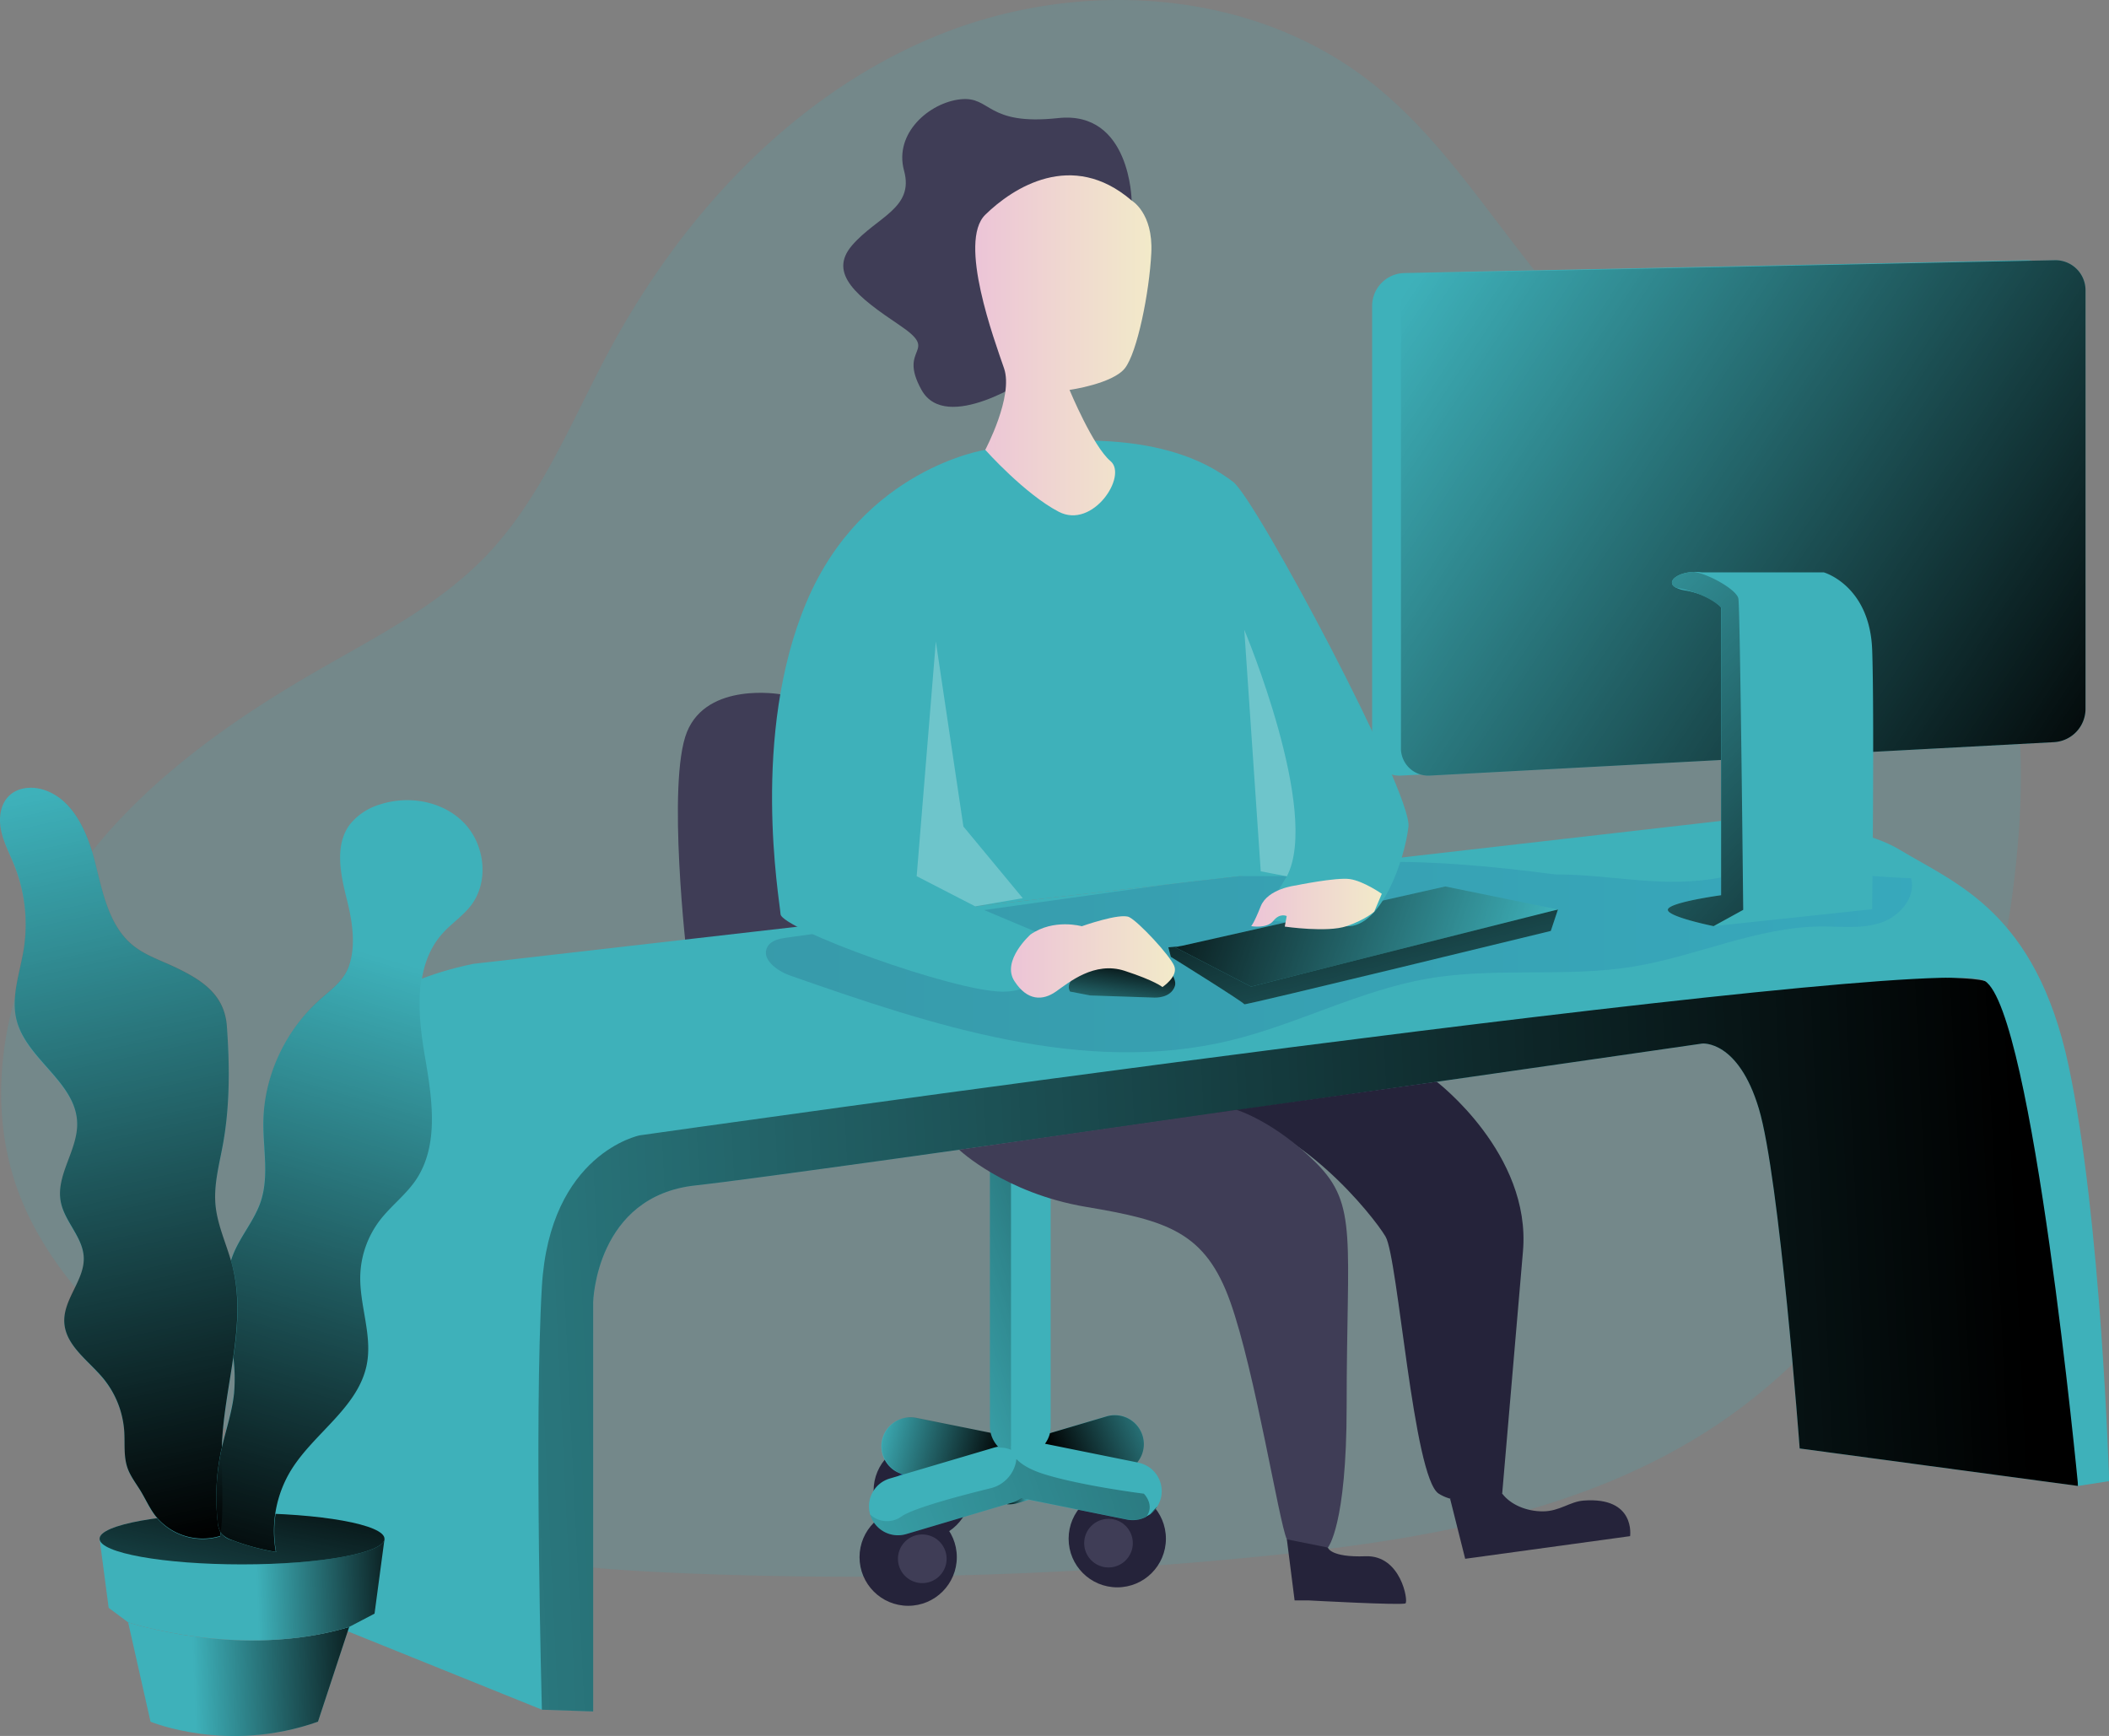<svg id="Layer_1" data-name="Layer 1" xmlns="http://www.w3.org/2000/svg" xmlns:xlink="http://www.w3.org/1999/xlink" width="726.63" height="598.15" viewBox="0 0 726.63 598.15">
  <rect x="0" y="0" width="726.63" height="598.15" fill="#808080" stroke="none"/>
  <defs>
    <linearGradient id="linear-gradient" x1="362.32" y1="84.46" x2="379.08" y2="84.46" gradientTransform="matrix(1, 0, 0, -1, -55.95, 599.59)" gradientUnits="userSpaceOnUse">
      <stop offset="0" stop-color="#183866"/>
      <stop offset="1" stop-color="#1a7fc1"/>
    </linearGradient>
    <linearGradient id="linear-gradient-2" x1="402.86" y1="82.34" x2="410.55" y2="82.34" gradientTransform="matrix(1, 0, 0, -1, -55.95, 599.59)" gradientUnits="userSpaceOnUse">
      <stop offset="0"/>
      <stop offset="0.99" stop-opacity="0"/>
    </linearGradient>
    <linearGradient id="linear-gradient-3" x1="420.02" y1="95.05" x2="465.77" y2="115.48" xlink:href="#linear-gradient-2"/>
    <linearGradient id="linear-gradient-4" x1="419.3" y1="154.46" x2="363.69" y2="135.81" xlink:href="#linear-gradient-2"/>
    <linearGradient id="linear-gradient-5" x1="450.15" y1="94.12" x2="307.62" y2="46.31" xlink:href="#linear-gradient-2"/>
    <linearGradient id="linear-gradient-6" x1="454.97" y1="79.65" x2="450.03" y2="77.99" xlink:href="#linear-gradient-2"/>
    <linearGradient id="linear-gradient-7" x1="400.43" y1="93.82" x2="357.12" y2="105.59" xlink:href="#linear-gradient-2"/>
    <linearGradient id="linear-gradient-8" x1="399.81" y1="101.15" x2="399.81" y2="101.15" xlink:href="#linear-gradient-2"/>
    <linearGradient id="linear-gradient-11" x1="752.82" y1="149.25" x2="-22.22" y2="111.97" xlink:href="#linear-gradient-2"/>
    <linearGradient id="linear-gradient-12" x1="319.83" y1="269.82" x2="714.72" y2="269.82" xlink:href="#linear-gradient"/>
    <linearGradient id="linear-gradient-13" x1="456.76" y1="268.17" x2="498.43" y2="435.22" gradientTransform="matrix(1, 0, 0, 1, 0, 0)" xlink:href="#linear-gradient-2"/>
    <linearGradient id="linear-gradient-14" x1="388.4" y1="294.66" x2="528.43" y2="341.59" gradientTransform="matrix(1, 0, 0, 1, 0, 0)" xlink:href="#linear-gradient-2"/>
    <linearGradient id="linear-gradient-15" x1="387.95" y1="329.7" x2="384.29" y2="356.31" gradientTransform="matrix(1, 0, 0, 1, 0, 0)" xlink:href="#linear-gradient-2"/>
    <linearGradient id="linear-gradient-16" x1="189.55" y1="23.69" x2="121.95" y2="21.11" xlink:href="#linear-gradient-2"/>
    <linearGradient id="linear-gradient-17" x1="199.83" y1="54.7" x2="143.82" y2="52.77" xlink:href="#linear-gradient-2"/>
    <linearGradient id="linear-gradient-18" x1="90.26" y1="102.87" x2="61.93" y2="-33.61" gradientTransform="matrix(1, 0, 0, -1, -0.01, 600)" xlink:href="#linear-gradient-2"/>
    <linearGradient id="linear-gradient-19" x1="133.44" y1="70.6" x2="76.41" y2="330.72" xlink:href="#linear-gradient-2"/>
    <linearGradient id="linear-gradient-20" x1="136.63" y1="65.37" x2="129.97" y2="95.76" xlink:href="#linear-gradient-2"/>
    <linearGradient id="linear-gradient-21" x1="128.63" y1="51.78" x2="192.61" y2="270.81" xlink:href="#linear-gradient-2"/>
    <linearGradient id="linear-gradient-22" x1="391.94" y1="480.61" x2="452.67" y2="480.61" gradientTransform="matrix(1, 0, 0, -1, -55.95, 599.59)" gradientUnits="userSpaceOnUse">
      <stop offset="0" stop-color="#ecc4d7"/>
      <stop offset="0.42" stop-color="#efd4d1"/>
      <stop offset="1" stop-color="#f2eac9"/>
    </linearGradient>
    <linearGradient id="linear-gradient-23" x1="404.28" y1="269.89" x2="460.78" y2="269.89" xlink:href="#linear-gradient-22"/>
    <linearGradient id="linear-gradient-24" x1="487.03" y1="288.1" x2="532.04" y2="288.1" xlink:href="#linear-gradient-22"/>
    <linearGradient id="linear-gradient-25" x1="786.69" y1="334.77" x2="536.94" y2="500.11" xlink:href="#linear-gradient-2"/>
    <linearGradient id="linear-gradient-26" x1="743.88" y1="245.64" x2="570.27" y2="407.53" xlink:href="#linear-gradient-2"/>
    <linearGradient id="linear-gradient-27" x1="452.25" y1="77.42" x2="450.57" y2="76.86" xlink:href="#linear-gradient-2"/>
  </defs>
  <title>29. Working in front Computer</title>
  <path d="M537.74,103.94C515.56,78.71,498.39,48.59,471.88,28,430.24-4.41,370.31-7.57,321.62,12.79S235,74.19,210,120.66c-13.15,24.45-23.48,51.12-42.75,71.1-16.29,16.88-37.7,27.65-58,39.38C76.52,250,45,272.79,23.82,304.06S-6.83,376.4,6.71,411.64c9.13,23.78,27.52,42.7,46.36,59.83,22.17,20.14,46,39,73.5,51C161,537.4,199.22,540.61,236.7,542.13a1414.92,1414.92,0,0,0,199.16-6c54.18-5.46,110-14.78,155.33-44.95,63.5-42.25,96.24-119.66,103.61-195.57,3-30.36,2.24-61.91-9.48-90.08C657.29,138.15,581.66,153.91,537.74,103.94Z" transform="translate(-0.01 0)" fill="#3EB1BA" opacity="0.18" style="isolation: isolate"/>
  <path d="M268.86,239.22s-25.13-4.42-32.17,13,0,77.58,0,77.58l93.76,66.38Z" transform="translate(-0.01 0)" fill="#3f3d56"/>
  <path d="M387,507.15l-36.37,10.77a10,10,0,0,1-12.4-6.74h0a10,10,0,0,1,6.74-12.4L381.29,488a10,10,0,0,1,12.4,6.73h0A10,10,0,0,1,387,507.15Z" transform="translate(-0.01 0)" fill="#3EB1BA"/>
  <circle cx="384.94" cy="530.18" r="16.76" fill="#25233a"/>
  <circle cx="381.92" cy="531.71" r="8.38" fill="#3f3d56"/>
  <circle cx="317.75" cy="513.62" r="16.76" fill="#25233a"/>
  <path d="M323.13,515.13a8.38,8.38,0,1,1-8.38-8.38A8.38,8.38,0,0,1,323.13,515.13Z" transform="translate(-0.01 0)" fill="url(#linear-gradient)"/>
  <circle cx="312.9" cy="536.54" r="16.76" fill="#25233a"/>
  <path d="M326.15,537.1a8.38,8.38,0,1,1-8.38-8.38,8.38,8.38,0,0,1,8.38,8.38Z" transform="translate(-0.01 0)" fill="#3f3d56"/>
  <path d="M388.32,523.59l-76.65-15.47a10,10,0,0,1-7.8-11.76h0a10,10,0,0,1,11.75-7.8L392.27,504a10,10,0,0,1,7.8,11.76h0A10,10,0,0,1,388.32,523.59Z" transform="translate(-0.01 0)" fill="#3EB1BA"/>
  <path d="M341.07,403.17H362v88.15a10.46,10.46,0,0,1-10.46,10.46h0a10.46,10.46,0,0,1-10.46-10.46V403.17Z" transform="translate(-0.01 0)" fill="#3EB1BA"/>
  <path d="M348.58,517.8l-36.36,10.79a10,10,0,0,1-12.41-6.74h0a10,10,0,0,1,6.74-12.4l36.36-10.76a10,10,0,0,1,12.4,6.73h0A10,10,0,0,1,348.58,517.8Z" transform="translate(-0.01 0)" fill="#3EB1BA"/>
  <path d="M354.6,516.73l-4,1.19a9.94,9.94,0,0,1-3.68.37l1.67-.49a9.74,9.74,0,0,0,3.21-1.63Z" transform="translate(-0.01 0)" fill="url(#linear-gradient-2)"/>
  <path d="M394.11,497.59a9.93,9.93,0,0,1-2.26,6.3l-31.8-6.43a10.29,10.29,0,0,0,1.7-3.64l19.59-5.8a10,10,0,0,1,12.38,6.84A10.12,10.12,0,0,1,394.11,497.59Z" transform="translate(-0.01 0)" fill="url(#linear-gradient-3)"/>
  <path d="M341.34,493.7a10.59,10.59,0,0,1-.27-2.38V403.17h7.27v95a3.48,3.48,0,0,0,.07,1.4,9.47,9.47,0,0,0-3.48-.77,17.94,17.94,0,0,0-2.54,0l.52-.15C343.23,498.59,341.76,495.5,341.34,493.7Z" transform="translate(-0.01 0)" opacity="0.31" fill="url(#linear-gradient-4)" style="isolation: isolate"/>
  <path d="M395.05,522.51a9.82,9.82,0,0,1-4.77,1.23,10.36,10.36,0,0,1-2-.2l-33.72-6.81-2.81-.56a9.74,9.74,0,0,1-3.21,1.63l-1.67.49-34.65,10.3a10,10,0,0,1-12.41-6.74,8.54,8.54,0,0,0,10.87.62c4.23-2.93,21.07-7.33,30.61-9.67a11.72,11.72,0,0,0,8.8-9.27,6.69,6.69,0,0,1,.12-.8c1.59,1.72,4.51,3.65,9.79,5.29,13,4,34.11,6.65,34.11,6.65S397.92,518.41,395.05,522.51Z" transform="translate(-0.01 0)" opacity="0.31" fill="url(#linear-gradient-5)" style="isolation: isolate"/>
  <path d="M398.67,519.15a9.82,9.82,0,0,1-2.49,2.65C396.85,521.11,397.71,520.19,398.67,519.15Z" transform="translate(-0.01 0)" fill="url(#linear-gradient-6)"/>
  <path d="M341.34,493.7a10.4,10.4,0,0,0,2.52,4.74c-.31.06-.63.14-.95.23L311.39,508a10,10,0,0,1,2.24-19.69,10.36,10.36,0,0,1,2,.2Z" transform="translate(-0.01 0)" fill="url(#linear-gradient-7)"/>
  <path d="M343.86,498.44" transform="translate(-0.01 0)" fill="url(#linear-gradient-8)"/>
  <path d="M343.86,498.44" transform="translate(-0.01 0)" fill="url(#linear-gradient-8)"/>
  <path d="M343.86,498.44" transform="translate(-0.01 0)" fill="url(#linear-gradient-8)"/>
  <path d="M389.9,69.09s-.41-31.08-25.32-28.4-23-7.61-33.64-6.48-23,11.63-19.45,24.6S302.1,74.68,293.6,84.52s2,17.89,16.32,27.51-.89,7.13,7.6,22.34,37.23-4.22,37.23-4.22Z" transform="translate(-0.01 0)" fill="#3f3d56"/>
  <path d="M186.71,589.1l17.67.6V448.59s.89-36.49,35.33-40.15,346.78-48.87,346.78-48.87S598.87,358.26,606,382s14.07,117.09,14.07,117.09L715.94,512S718.47,347.1,683.85,338s-487.37,37.27-487.37,37.27S162.9,550.41,186.71,589.1Z" transform="translate(-0.01 0)" fill="#3EB1BA"/>
  <path d="M186.71,589.1l17.67.6V448.59s.89-36.49,35.33-40.15,346.78-48.87,346.78-48.87S598.87,358.26,606,382s14.07,117.09,14.07,117.09L715.94,512S718.47,347.1,683.85,338s-487.37,37.27-487.37,37.27S162.9,550.41,186.71,589.1Z" transform="translate(-0.01 0)" fill="url(#linear-gradient-11)"/>
  <path d="M93.47,392.59s8.66-47.92,69.57-60.48L593,282.85s42.21-1.75,61.52,9.94,46.87,21.38,58.17,74.28,14,143.27,14,143.27L716,512S700.4,348.36,683.87,338s-463.46,53.2-463.46,53.2-31,6.17-33.7,52.11,0,145.78,0,145.78L93.47,551.45Z" transform="translate(-0.01 0)" fill="#3EB1BA"/>
  <path d="M535.82,301.29c-22.25-2.9-44.68-5-67.1-4.15-16.85.66-33.59,3-50.3,5.33L271.05,323.08c-2.5.35-5.35.92-6.6,3.12-2.4,4.2,3.24,8.34,7.81,9.94,49,17.18,101.35,34.58,151.79,22.33,23.06-5.6,44.48-17.23,67.87-21.27s47.4-.32,70.74-4.13c21.94-3.58,42.83-13.75,65.07-13.85,6.82,0,13.84.88,20.31-1.28s12.19-8.76,10.4-15.34c-20.88-.73-44.32-4.59-64.8-.4C573.37,306.34,556.12,301.29,535.82,301.29Z" transform="translate(-0.01 0)" opacity="0.19" fill="url(#linear-gradient-12)" style="isolation: isolate"/>
  <path d="M402.55,326.41l.86,3.29s25.46,15.83,25.3,16.34,105.61-25.27,105.61-25.27l2.46-7.4Z" transform="translate(-0.01 0)" fill="#3EB1BA"/>
  <path d="M402.55,326.41l.86,3.29s25.46,15.83,25.3,16.34,105.61-25.27,105.61-25.27l2.46-7.4Z" transform="translate(-0.01 0)" fill="url(#linear-gradient-13)"/>
  <polygon points="404.92 326.41 497.96 305.44 536.75 313.37 431.05 339.96 404.92 326.41" fill="#3EB1BA"/>
  <polygon points="404.92 326.41 497.96 305.44 536.75 313.37 431.05 339.96 404.92 326.41" fill="url(#linear-gradient-14)"/>
  <path d="M375.64,343l22.09.74s5.61.33,7.06-3.93-9-13.25-10.12-13.42-30.19,7.55-26,15.27Z" transform="translate(-0.01 0)" fill="#3EB1BA"/>
  <path d="M375.64,343l22.09.74s5.61.33,7.06-3.93-9-13.25-10.12-13.42-30.19,7.55-26,15.27Z" transform="translate(-0.01 0)" fill="url(#linear-gradient-15)"/>
  <path d="M120.31,560.59l-10.75,32.64c-31.18,11.07-57.69,0-57.69,0L44.16,559S83.05,571.89,120.31,560.59Z" transform="translate(-0.01 0)" fill="#3EB1BA"/>
  <path d="M120.31,560.59l-10.75,32.64c-31.18,11.07-57.69,0-57.69,0L44.16,559S83.05,571.89,120.31,560.59Z" transform="translate(-0.01 0)" fill="url(#linear-gradient-16)"/>
  <path d="M132.5,530.2,129.05,556l-8.74,4.58C83.08,571.88,44.16,559,44.16,559l-6.71-5L34.32,530.2Z" transform="translate(-0.01 0)" fill="#3EB1BA"/>
  <path d="M132.5,530.2,129.05,556l-8.74,4.58C83.08,571.88,44.16,559,44.16,559l-6.71-5L34.32,530.2Z" transform="translate(-0.01 0)" fill="url(#linear-gradient-17)"/>
  <ellipse cx="83.39" cy="530.2" rx="49.08" ry="8.83" fill="#3EB1BA"/>
  <ellipse cx="83.39" cy="530.2" rx="49.08" ry="8.83" fill="url(#linear-gradient-18)"/>
  <path d="M60.05,333.18c-4.82-2.28-10-4-14.17-7.33-8.4-6.77-10.53-18.43-13.16-28.89S25,275,14.63,272c-3.88-1.11-8.43-.67-11.38,2.09C.14,277-.49,281.78.36,286s2.92,8,4.52,12a55.17,55.17,0,0,1,3.29,29.31c-1.31,8.11-4.44,16.33-2.43,24.28,3.41,13.49,20.4,21.4,20.87,35.3.32,9.38-7.4,18.06-5.65,27.29,1.29,6.83,7.58,12.16,7.92,19.1.38,7.87-7.06,14.53-6.7,22.4S30.4,468.81,35.53,475a32.17,32.17,0,0,1,7.31,18.35c.27,4.2-.27,8.55,1.1,12.53,1,2.91,3,5.38,4.55,8,1.71,2.83,3,5.89,5.06,8.51a20.82,20.82,0,0,0,22.3,7c1.59-10.46.2-21.13.64-31.7.87-20.48,8.62-41.12,3.66-61-1.82-7.29-5.32-14.21-5.94-21.69-.55-6.68,1.23-13.3,2.47-19.89,2.56-13.61,2.52-27.68,1.47-41.44C77.32,342.75,69.64,337.72,60.05,333.18Z" transform="translate(-0.01 0)" fill="#3EB1BA"/>
  <path d="M90.7,386.82c-.08,9.13,2,18.57-.92,27.24-2.21,6.57-7.07,11.95-9.58,18.41-5.79,14.91,2,31.63.41,47.55-.66,6.56-2.91,12.86-4.33,19.3A77.3,77.3,0,0,0,75,524.15a6.28,6.28,0,0,0,5,6.54,78,78,0,0,0,15.15,4.09,40.18,40.18,0,0,1,5.18-28c7.93-13,23.34-21.76,26.21-36.69,1.94-10.11-2.58-20.37-2.26-30.66a33,33,0,0,1,6.74-18.9c3.73-4.86,8.78-8.62,12.25-13.66,8.34-12.15,5.74-28.39,3.26-42.92s-3.92-31.25,5.88-42.26c3.1-3.48,7.14-6.09,9.95-9.81,6.26-8.29,4.68-21.06-2.6-28.47s-19-9.46-28.9-6.2a20.84,20.84,0,0,0-10.54,7.17c-5,7.1-3,16.8-.88,25.24,1.85,7.33,3.34,15.79.81,23.18-1.89,5.5-6.68,8.48-10.75,12.31A58.64,58.64,0,0,0,90.7,386.82Z" transform="translate(-0.01 0)" fill="#3EB1BA"/>
  <path d="M80.37,467.72c-1.42,9.92-3.47,19.92-3.89,29.87v1a2.63,2.63,0,0,1-.17.72A77.3,77.3,0,0,0,75,524.14,9.41,9.41,0,0,0,76,528c-.05.42-.11.83-.17,1.25a20.82,20.82,0,0,1-22.3-7c-2-2.62-3.35-5.68-5.06-8.51-1.6-2.63-3.55-5.1-4.55-8-1.37-4-.83-8.33-1.1-12.53a32.17,32.17,0,0,0-7.31-18.35c-5.13-6.15-13-11.31-13.35-19.31s7.08-14.53,6.7-22.4c-.34-6.94-6.63-12.27-7.92-19.1-1.75-9.23,6-17.91,5.65-27.29-.47-13.9-17.46-21.81-20.87-35.3-2-7.95,1.12-16.17,2.43-24.28A55.17,55.17,0,0,0,4.9,297.9c-1.6-4-3.67-7.77-4.52-12s-.22-9,2.89-11.92c3-2.76,7.5-3.2,11.38-2.09,10.38,3,15.45,14.54,18.09,25S37.5,319,45.9,325.78c4.15,3.35,9.35,5.05,14.17,7.33,9.6,4.54,17.28,9.57,18.1,20.39,1,13.76,1.09,27.83-1.47,41.44-1.24,6.59-3,13.21-2.47,19.89s3.44,13,5.34,19.48c.21.73.42,1.47.6,2.21C82.69,446.81,81.88,457.22,80.37,467.72Z" transform="translate(-0.01 0)" fill="url(#linear-gradient-19)"/>
  <path d="M76.05,528A9.41,9.41,0,0,1,75,524.15a77.3,77.3,0,0,1,1.33-24.83c.05-.24.11-.48.17-.72C76.14,508.42,77.28,518.32,76.05,528Z" transform="translate(-0.01 0)" fill="url(#linear-gradient-20)"/>
  <path d="M162.22,311.83c-2.81,3.72-6.85,6.33-9.95,9.81-9.8,11-8.36,27.73-5.88,42.26s5.08,30.77-3.26,42.92c-3.47,5-8.52,8.8-12.25,13.66a33,33,0,0,0-6.74,18.9c-.32,10.29,4.2,20.55,2.26,30.66-2.87,14.93-18.28,23.71-26.21,36.69a40.24,40.24,0,0,0-5.14,28,77.61,77.61,0,0,1-15.11-4.09,8.14,8.14,0,0,1-3.52-2.13,3.77,3.77,0,0,1-.37-.52A9.41,9.41,0,0,1,75,524.15a77.3,77.3,0,0,1,1.33-24.83c.05-.24.11-.48.17-.72,1.42-6.19,3.52-12.26,4.16-18.58a60.2,60.2,0,0,0-.24-12.3c1.51-10.5,2.32-20.91-.23-31.13-.18-.74-.39-1.48-.6-2.21.19-.64.41-1.28.66-1.91,2.51-6.46,7.37-11.84,9.58-18.41,2.91-8.67.84-18.11.92-27.24.13-15.77,7.24-31,18.66-41.76,4.07-3.83,8.86-6.81,10.75-12.31,2.53-7.39,1-15.85-.81-23.18-2.13-8.44-4.15-18.14.88-25.24,2.5-3.52,6.44-5.81,10.54-7.17,9.86-3.26,21.63-1.21,28.9,6.2S168.48,303.59,162.22,311.83Z" transform="translate(-0.01 0)" fill="url(#linear-gradient-21)"/>
  <path d="M449.16-16.85" transform="translate(-0.01 0)" fill="none" stroke="#6c62ff" stroke-miterlimit="10" stroke-width="1.86"/>
  <path d="M339.47,155s-42.07,6.43-61.53,52.3S268.6,310,268.94,315s59.63,26.69,76.58,26.69S366,324.9,366,324.9l-29.95-12.61,91-10.39h16.34l-9,15s17.76,1.84,29.63,2.26,19.93-22.79,21.26-34.33S432.85,172,424.82,166,395,145.34,339.47,155Z" transform="translate(-0.01 0)" fill="#3EB1BA"/>
  <path d="M389.9,69.09s7.45,4.25,6.78,18-4.87,34.44-9.11,39.8-19.07,7.46-19.07,7.46,8.09,19.49,14.11,24.52-6.05,23.56-17.79,17.48S339.47,155,339.47,155s9.79-18.39,6.48-28.07S330,83.28,339.47,74,369.36,51.42,389.9,69.09Z" transform="translate(-0.01 0)" fill="url(#linear-gradient-22)"/>
  <polygon points="322.43 221.03 315.83 301.9 335.99 312.29 352.38 309.48 331.93 284.79 322.43 221.03" fill="#fff" opacity="0.25" style="isolation: isolate"/>
  <path d="M428.71,217s26.35,62.71,14.67,84.95l-9-1.73Z" transform="translate(-0.01 0)" fill="#fff" opacity="0.25" style="isolation: isolate"/>
  <path d="M355.05,322s-10.06,9-5.57,16,9.85,6.8,14.32,3.67,13.25-10.56,23.71-7.15,13,5.58,13,5.58,5.51-3.61,4.08-7.23S392.22,317.52,389.05,316s-16.33,3.15-16.33,3.15S363.05,316.41,355.05,322Z" transform="translate(-0.01 0)" fill="url(#linear-gradient-23)"/>
  <path d="M446.37,305.11s-9.58,1.1-12,7.18-3.29,6.82-3.29,6.82,5.41,1,7.66-1.83,4.59-1.64,4.59-1.64l-.67,3.63s14.7,2.14,21.34-.16,9.49-5,9.49-5l2.6-6.14s-6.27-4.39-11-5.07S446.37,305.11,446.37,305.11Z" transform="translate(-0.01 0)" fill="url(#linear-gradient-24)"/>
  <path d="M495,372.72s32.63,24.84,29.73,58.44-7.16,83.49-7.16,83.49-13.16,5.54-21.88,0-14-81.35-18.32-88.59-30.31-39.88-58.08-42.69Z" transform="translate(-0.01 0)" fill="#25233a"/>
  <path d="M330.45,396.14s15.73,15,43.77,19.71,41.11,8.64,49.68,32.75,16.79,76,19.48,81.8,14.13,2.84,14.13,2.84,6.47-7.42,6.47-48.68c0-57.52,4-69.31-10.41-83.76s-27.52-18.39-27.52-18.39Z" transform="translate(-0.01 0)" fill="#3f3d56"/>
  <path d="M443.38,530.4l2.67,21.05h5s32.2,1.76,33.21,1-1.55-16.67-13.75-16.22-13-3-13-3Z" transform="translate(-0.01 0)" fill="#25233a"/>
  <path d="M499.62,516.38l5.2,20.72,56.82-7.8s2-13.61-16-12.26c-4.75.35-8.29,3.69-14,3.72s-11.18-2.31-14.06-6.11h0Z" transform="translate(-0.01 0)" fill="#25233a"/>
  <path d="M697.75,255.72,482.68,267.24a9.44,9.44,0,0,1-9.92-8.92c0-.16,0-.33,0-.49V105.42a11.35,11.35,0,0,1,11.11-11.34l214.19-4.42a10.36,10.36,0,0,1,10.57,10.15V244.25A11.5,11.5,0,0,1,697.75,255.72Z" transform="translate(-0.01 0)" fill="#3EB1BA"/>
  <path d="M707.67,255.72,492.6,267.24a9.44,9.44,0,0,1-9.91-8.93c0-.16,0-.32,0-.48V105.42a11.33,11.33,0,0,1,11.1-11.34L708,89.66A10.36,10.36,0,0,1,718.55,99.8V244.25A11.5,11.5,0,0,1,707.67,255.72Z" transform="translate(-0.01 0)" fill="#3EB1BA"/>
  <path d="M707.67,255.72,492.6,267.24a9.44,9.44,0,0,1-9.91-8.93c0-.16,0-.32,0-.48V105.42a11.33,11.33,0,0,1,11.1-11.34L708,89.66A10.36,10.36,0,0,1,718.55,99.8V244.25A11.5,11.5,0,0,1,707.67,255.72Z" transform="translate(-0.01 0)" fill="url(#linear-gradient-25)"/>
  <path d="M645.05,313.29l-54.61,5.82s-16.63-3.36-15.73-5.82S593,308.46,593,308.46V209.3h0c-.15-.22-2.44-3.14-8.71-5h0a31.49,31.49,0,0,0-3.7-.86,10.9,10.9,0,0,1-3.1-.94c-3.73-1.93.39-5.29,6.18-5.44a14.46,14.46,0,0,1,2.71.16h42s15.9,4.48,16.67,26.84S645.05,313.29,645.05,313.29Z" transform="translate(-0.01 0)" fill="#3EB1BA"/>
  <path d="M600.61,313.5l-10.2,5.61s-16.63-3.36-15.73-5.82S593,308.46,593,308.46V209.3h0c-.21-.23-2.76-2.86-8.71-5h0a44.22,44.22,0,0,0-6.8-1.8c-3.73-1.93.39-5.29,6.18-5.44,4.93.67,14.64,6.07,15.27,9.15S600.61,313.5,600.61,313.5Z" transform="translate(-0.01 0)" fill="#3EB1BA"/>
  <path d="M600.61,313.5l-10.2,5.61s-16.63-3.36-15.73-5.82S593,308.46,593,308.46V209.3h0c-.21-.23-2.76-2.86-8.71-5h0a44.22,44.22,0,0,0-6.8-1.8c-3.73-1.93.39-5.29,6.18-5.44,4.93.67,14.64,6.07,15.27,9.15S600.61,313.5,600.61,313.5Z" transform="translate(-0.01 0)" fill="url(#linear-gradient-26)"/>
  <path d="M396.18,521.8c-1.27,1.3-1.86,1.78-1.11.71A8,8,0,0,0,396.18,521.8Z" transform="translate(-0.01 0)" fill="url(#linear-gradient-27)"/>
</svg>
